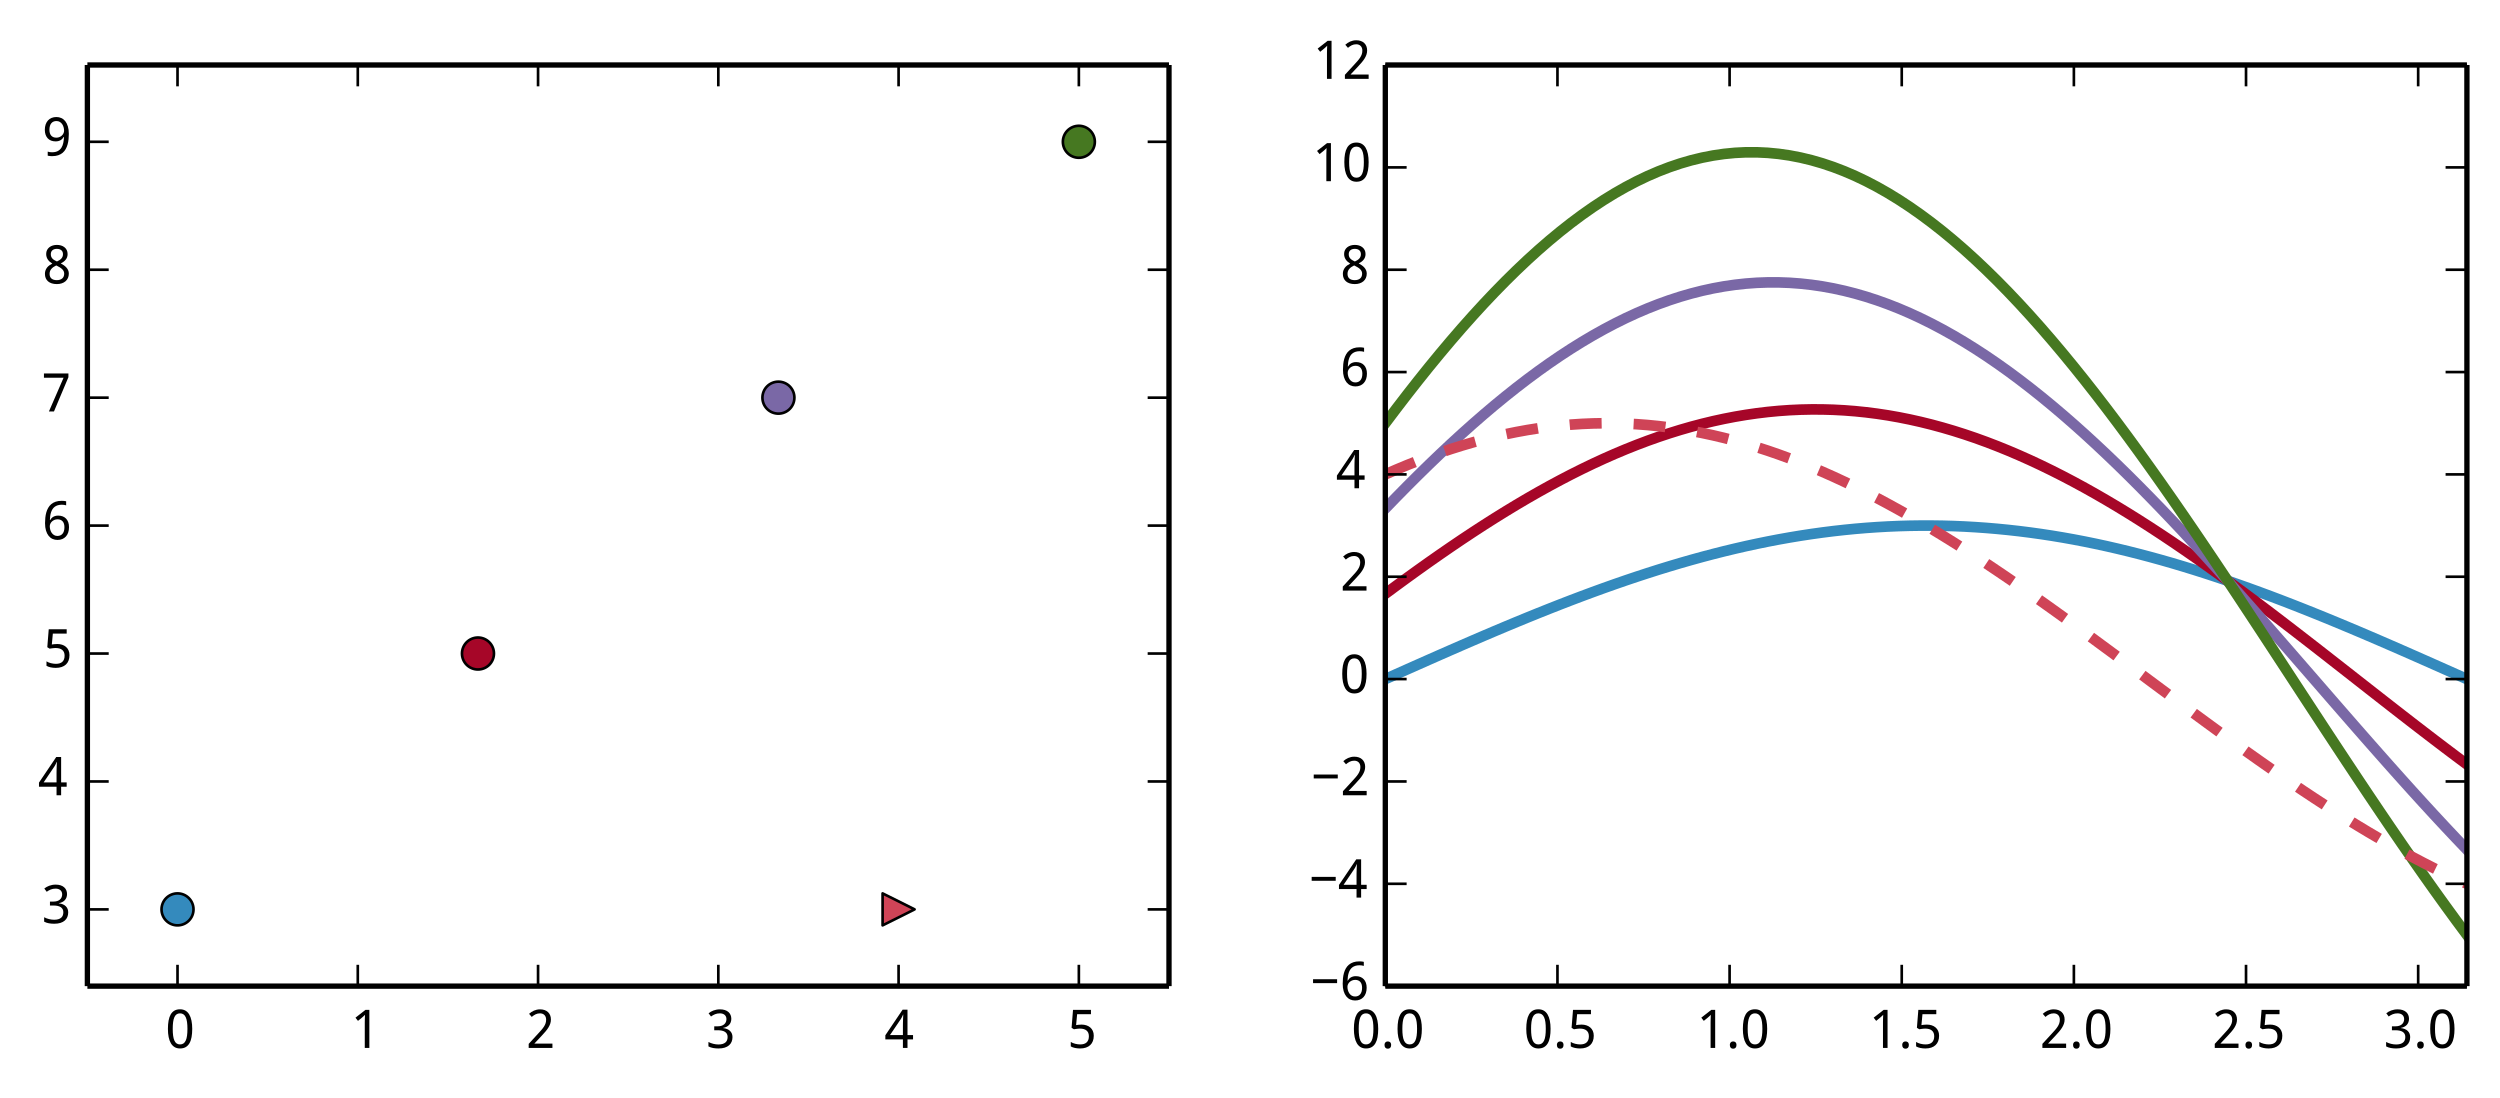 <?xml version="1.0" encoding="utf-8" standalone="no"?>
<!DOCTYPE svg PUBLIC "-//W3C//DTD SVG 1.1//EN"
  "http://www.w3.org/Graphics/SVG/1.1/DTD/svg11.dtd">
<!-- Created with matplotlib (http://matplotlib.org/) -->
<svg height="206pt" version="1.1" viewBox="0 0 469 206" width="469pt" xmlns="http://www.w3.org/2000/svg" xmlns:xlink="http://www.w3.org/1999/xlink">
 <defs>
  <style type="text/css">
*{stroke-linecap:butt;stroke-linejoin:round;}
  </style>
 </defs>
 <g id="figure_1">
  <g id="patch_1">
   <path d="
M0 206.196
L469.993 206.196
L469.993 0
L0 0
z
" style="fill:#ffffff;"/>
  </g>
  <g id="axes_1">
   <g id="patch_2">
    <path d="
M16.393 184.999
L219.302 184.999
L219.302 12.199
L16.393 12.199
z
" style="fill:#ffffff;"/>
   </g>
   <g id="line2d_1">
    <defs>
     <path d="
M0 3
C0.796 3 1.559 2.684 2.121 2.121
C2.684 1.559 3 0.796 3 0
C3 -0.796 2.684 -1.559 2.121 -2.121
C1.559 -2.684 0.796 -3 0 -3
C-0.796 -3 -1.559 -2.684 -2.121 -2.121
C-2.684 -1.559 -3 -0.796 -3 0
C-3 0.796 -2.684 1.559 -2.121 2.121
C-1.559 2.684 -0.796 3 0 3
z
" id="m8c6fd4390b" style="stroke:#000000;stroke-width:0.5;"/>
    </defs>
    <g clip-path="url(#pf6851d6795)">
     <use style="fill:#348abd;stroke:#000000;stroke-width:0.5;" x="33.302" xlink:href="#m8c6fd4390b" y="170.599"/>
    </g>
   </g>
   <g id="line2d_2">
    <defs>
     <path d="
M0 3
C0.796 3 1.559 2.684 2.121 2.121
C2.684 1.559 3 0.796 3 0
C3 -0.796 2.684 -1.559 2.121 -2.121
C1.559 -2.684 0.796 -3 0 -3
C-0.796 -3 -1.559 -2.684 -2.121 -2.121
C-2.684 -1.559 -3 -0.796 -3 0
C-3 0.796 -2.684 1.559 -2.121 2.121
C-1.559 2.684 -0.796 3 0 3
z
" id="m21c3f7e587" style="stroke:#000000;stroke-width:0.5;"/>
    </defs>
    <g clip-path="url(#pf6851d6795)">
     <use style="fill:#a60628;stroke:#000000;stroke-width:0.5;" x="89.666" xlink:href="#m21c3f7e587" y="122.599"/>
    </g>
   </g>
   <g id="line2d_3">
    <defs>
     <path d="
M0 3
C0.796 3 1.559 2.684 2.121 2.121
C2.684 1.559 3 0.796 3 0
C3 -0.796 2.684 -1.559 2.121 -2.121
C1.559 -2.684 0.796 -3 0 -3
C-0.796 -3 -1.559 -2.684 -2.121 -2.121
C-2.684 -1.559 -3 -0.796 -3 0
C-3 0.796 -2.684 1.559 -2.121 2.121
C-1.559 2.684 -0.796 3 0 3
z
" id="me26ab07df5" style="stroke:#000000;stroke-width:0.5;"/>
    </defs>
    <g clip-path="url(#pf6851d6795)">
     <use style="fill:#7a68a6;stroke:#000000;stroke-width:0.5;" x="146.03" xlink:href="#me26ab07df5" y="74.599"/>
    </g>
   </g>
   <g id="line2d_4">
    <defs>
     <path d="
M0 3
C0.796 3 1.559 2.684 2.121 2.121
C2.684 1.559 3 0.796 3 0
C3 -0.796 2.684 -1.559 2.121 -2.121
C1.559 -2.684 0.796 -3 0 -3
C-0.796 -3 -1.559 -2.684 -2.121 -2.121
C-2.684 -1.559 -3 -0.796 -3 0
C-3 0.796 -2.684 1.559 -2.121 2.121
C-1.559 2.684 -0.796 3 0 3
z
" id="m6501654331" style="stroke:#000000;stroke-width:0.5;"/>
    </defs>
    <g clip-path="url(#pf6851d6795)">
     <use style="fill:#467821;stroke:#000000;stroke-width:0.5;" x="202.393" xlink:href="#m6501654331" y="26.599"/>
    </g>
   </g>
   <g id="line2d_5">
    <defs>
     <path d="
M3 5.51091e-16
L-3 -3
L-3 3
z
" id="m112c25961c" style="stroke:#000000;stroke-linejoin:miter;stroke-width:0.5;"/>
    </defs>
    <g clip-path="url(#pf6851d6795)">
     <use style="fill:#cf4457;stroke:#000000;stroke-linejoin:miter;stroke-width:0.5;" x="168.575" xlink:href="#m112c25961c" y="170.599"/>
    </g>
   </g>
   <g id="matplotlib.axis_1">
    <g id="xtick_1">
     <g id="line2d_6">
      <defs>
       <path d="
M0 0
L0 -4" id="m93b0483c22" style="stroke:#000000;stroke-width:0.5;"/>
      </defs>
      <g>
       <use style="stroke:#000000;stroke-width:0.5;" x="33.302" xlink:href="#m93b0483c22" y="184.999"/>
      </g>
     </g>
     <g id="line2d_7">
      <defs>
       <path d="
M0 0
L0 4" id="m741efc42ff" style="stroke:#000000;stroke-width:0.5;"/>
      </defs>
      <g>
       <use style="stroke:#000000;stroke-width:0.5;" x="33.302" xlink:href="#m741efc42ff" y="12.199"/>
      </g>
     </g>
     <g id="text_1">
      <!-- 0 -->
      <defs>
       <path d="
M50.391 35.797
Q50.391 27.156 49.141 20.312
Q47.906 13.484 45.141 8.734
Q42.391 4 38.031 1.5
Q33.688 -0.984 27.484 -0.984
Q21.734 -0.984 17.453 1.5
Q13.188 4 10.375 8.734
Q7.562 13.484 6.172 20.312
Q4.781 27.156 4.781 35.797
Q4.781 44.438 6.031 51.266
Q7.281 58.109 9.984 62.812
Q12.703 67.531 17.016 70.016
Q21.344 72.516 27.484 72.516
Q33.297 72.516 37.594 70.047
Q41.891 67.578 44.719 62.859
Q47.562 58.156 48.969 51.312
Q50.391 44.484 50.391 35.797
M13.812 35.797
Q13.812 28.469 14.547 23
Q15.281 17.531 16.891 13.891
Q18.5 10.25 21.109 8.422
Q23.734 6.594 27.484 6.594
Q31.25 6.594 33.891 8.391
Q36.531 10.203 38.203 13.812
Q39.891 17.438 40.641 22.922
Q41.406 28.422 41.406 35.797
Q41.406 43.109 40.641 48.578
Q39.891 54.047 38.203 57.656
Q36.531 61.281 33.891 63.078
Q31.25 64.891 27.484 64.891
Q23.734 64.891 21.109 63.078
Q18.5 61.281 16.891 57.656
Q15.281 54.047 14.547 48.578
Q13.812 43.109 13.812 35.797" id="WenQuanYiMicroHei-30"/>
      </defs>
      <g transform="translate(31.023 196.594)scale(0.1 -0.1)">
       <use xlink:href="#WenQuanYiMicroHei-30"/>
      </g>
     </g>
    </g>
    <g id="xtick_2">
     <g id="line2d_8">
      <g>
       <use style="stroke:#000000;stroke-width:0.5;" x="67.121" xlink:href="#m93b0483c22" y="184.999"/>
      </g>
     </g>
     <g id="line2d_9">
      <g>
       <use style="stroke:#000000;stroke-width:0.5;" x="67.121" xlink:href="#m741efc42ff" y="12.199"/>
      </g>
     </g>
     <g id="text_2">
      <!-- 1 -->
      <defs>
       <path d="
M34.719 0
L26.125 0
L26.125 44.578
Q26.125 46.688 26.141 49.078
Q26.172 51.469 26.234 53.828
Q26.312 56.203 26.391 58.375
Q26.469 60.547 26.516 62.203
Q25.688 61.328 25.047 60.688
Q24.422 60.062 23.75 59.469
Q23.094 58.891 22.359 58.219
Q21.625 57.562 20.609 56.688
L13.375 50.781
L8.688 56.781
L27.391 71.391
L34.719 71.391
z
" id="WenQuanYiMicroHei-31"/>
      </defs>
      <g transform="translate(65.819 196.594)scale(0.1 -0.1)">
       <use xlink:href="#WenQuanYiMicroHei-31"/>
      </g>
     </g>
    </g>
    <g id="xtick_3">
     <g id="line2d_10">
      <g>
       <use style="stroke:#000000;stroke-width:0.5;" x="100.939" xlink:href="#m93b0483c22" y="184.999"/>
      </g>
     </g>
     <g id="line2d_11">
      <g>
       <use style="stroke:#000000;stroke-width:0.5;" x="100.939" xlink:href="#m741efc42ff" y="12.199"/>
      </g>
     </g>
     <g id="text_3">
      <!-- 2 -->
      <defs>
       <path d="
M49.219 0
L4.688 0
L4.688 7.625
L21.781 26.219
Q25.438 30.172 28.312 33.438
Q31.203 36.719 33.219 39.844
Q35.25 42.969 36.328 46.109
Q37.406 49.266 37.406 52.984
Q37.406 55.859 36.578 58.047
Q35.75 60.25 34.203 61.781
Q32.672 63.328 30.562 64.109
Q28.469 64.891 25.875 64.891
Q21.234 64.891 17.5 63.016
Q13.766 61.141 10.406 58.203
L5.422 64.016
Q7.375 65.766 9.609 67.297
Q11.859 68.844 14.453 69.969
Q17.047 71.094 19.922 71.75
Q22.797 72.406 25.984 72.406
Q30.672 72.406 34.453 71.094
Q38.234 69.781 40.859 67.312
Q43.5 64.844 44.938 61.297
Q46.391 57.766 46.391 53.328
Q46.391 49.172 45.094 45.406
Q43.797 41.656 41.531 38.016
Q39.266 34.375 36.109 30.703
Q32.953 27.047 29.297 23.094
L15.578 8.5
L15.578 8.109
L49.219 8.109
z
" id="WenQuanYiMicroHei-32"/>
      </defs>
      <g transform="translate(98.713 196.594)scale(0.1 -0.1)">
       <use xlink:href="#WenQuanYiMicroHei-32"/>
      </g>
     </g>
    </g>
    <g id="xtick_4">
     <g id="line2d_12">
      <g>
       <use style="stroke:#000000;stroke-width:0.5;" x="134.757" xlink:href="#m93b0483c22" y="184.999"/>
      </g>
     </g>
     <g id="line2d_13">
      <g>
       <use style="stroke:#000000;stroke-width:0.5;" x="134.757" xlink:href="#m741efc42ff" y="12.199"/>
      </g>
     </g>
     <g id="text_4">
      <!-- 3 -->
      <defs>
       <path d="
M46.922 54.688
Q46.922 51.125 45.797 48.188
Q44.672 45.266 42.641 43.109
Q40.625 40.969 37.797 39.578
Q34.969 38.188 31.5 37.594
L31.5 37.312
Q40.141 36.234 44.625 31.812
Q49.125 27.391 49.125 20.312
Q49.125 15.625 47.531 11.719
Q45.953 7.812 42.719 4.984
Q39.5 2.156 34.562 0.578
Q29.641 -0.984 22.906 -0.984
Q17.578 -0.984 12.859 -0.141
Q8.156 0.688 4 2.875
L4 11.188
Q8.25 8.938 13.203 7.719
Q18.172 6.5 22.703 6.5
Q27.203 6.5 30.469 7.469
Q33.734 8.453 35.859 10.25
Q37.984 12.062 38.984 14.688
Q39.984 17.328 39.984 20.609
Q39.984 23.922 38.688 26.281
Q37.406 28.656 35.016 30.188
Q32.625 31.734 29.172 32.469
Q25.734 33.203 21.391 33.203
L14.891 33.203
L14.891 40.578
L21.391 40.578
Q25.344 40.578 28.422 41.547
Q31.5 42.531 33.562 44.328
Q35.641 46.141 36.719 48.625
Q37.797 51.125 37.797 54.109
Q37.797 56.641 36.906 58.641
Q36.031 60.641 34.422 62.031
Q32.812 63.422 30.562 64.156
Q28.328 64.891 25.594 64.891
Q20.359 64.891 16.375 63.25
Q12.406 61.625 8.797 58.984
L4.297 65.094
Q6.156 66.609 8.422 67.922
Q10.688 69.234 13.375 70.234
Q16.062 71.234 19.109 71.812
Q22.172 72.406 25.594 72.406
Q30.859 72.406 34.828 71.094
Q38.812 69.781 41.5 67.406
Q44.188 65.047 45.547 61.797
Q46.922 58.547 46.922 54.688" id="WenQuanYiMicroHei-33"/>
      </defs>
      <g transform="translate(132.502 196.594)scale(0.1 -0.1)">
       <use xlink:href="#WenQuanYiMicroHei-33"/>
      </g>
     </g>
    </g>
    <g id="xtick_5">
     <g id="line2d_14">
      <g>
       <use style="stroke:#000000;stroke-width:0.5;" x="168.575" xlink:href="#m93b0483c22" y="184.999"/>
      </g>
     </g>
     <g id="line2d_15">
      <g>
       <use style="stroke:#000000;stroke-width:0.5;" x="168.575" xlink:href="#m741efc42ff" y="12.199"/>
      </g>
     </g>
     <g id="text_5">
      <!-- 4 -->
      <defs>
       <path d="
M53.078 16.016
L42.672 16.016
L42.672 0
L34.078 0
L34.078 16.016
L1.125 16.016
L1.125 23.781
L33.5 71.781
L42.672 71.781
L42.672 24.125
L53.078 24.125
z

M34.078 24.125
L34.078 41.5
Q34.078 44.234 34.156 47.234
Q34.234 50.25 34.328 53.094
Q34.422 55.953 34.547 58.438
Q34.672 60.938 34.719 62.594
L34.281 62.594
Q33.938 61.625 33.422 60.422
Q32.906 59.234 32.297 58.031
Q31.688 56.844 31.047 55.719
Q30.422 54.594 29.891 53.812
L9.812 24.125
z
" id="WenQuanYiMicroHei-34"/>
      </defs>
      <g transform="translate(165.978 196.594)scale(0.1 -0.1)">
       <use xlink:href="#WenQuanYiMicroHei-34"/>
      </g>
     </g>
    </g>
    <g id="xtick_6">
     <g id="line2d_16">
      <g>
       <use style="stroke:#000000;stroke-width:0.5;" x="202.393" xlink:href="#m93b0483c22" y="184.999"/>
      </g>
     </g>
     <g id="line2d_17">
      <g>
       <use style="stroke:#000000;stroke-width:0.5;" x="202.393" xlink:href="#m741efc42ff" y="12.199"/>
      </g>
     </g>
     <g id="text_6">
      <!-- 5 -->
      <defs>
       <path d="
M26.609 43.797
Q31.453 43.797 35.625 42.453
Q39.797 41.109 42.891 38.469
Q46 35.844 47.75 31.938
Q49.516 28.031 49.516 22.906
Q49.516 17.328 47.844 12.891
Q46.188 8.453 42.922 5.375
Q39.656 2.297 34.844 0.656
Q30.031 -0.984 23.781 -0.984
Q21.297 -0.984 18.875 -0.734
Q16.453 -0.484 14.234 -0.016
Q12.016 0.438 10.016 1.172
Q8.016 1.906 6.391 2.875
L6.391 11.281
Q8.016 10.156 10.188 9.281
Q12.359 8.406 14.75 7.812
Q17.141 7.234 19.547 6.906
Q21.969 6.594 24.031 6.594
Q27.875 6.594 30.906 7.5
Q33.938 8.406 36.031 10.297
Q38.141 12.203 39.25 15.078
Q40.375 17.969 40.375 21.922
Q40.375 28.906 36.078 32.594
Q31.781 36.281 23.578 36.281
Q22.266 36.281 20.719 36.156
Q19.188 36.031 17.641 35.828
Q16.109 35.641 14.719 35.422
Q13.328 35.203 12.312 35.016
L7.906 37.797
L10.594 71.391
L44.281 71.391
L44.281 63.281
L18.312 63.281
L16.406 42.828
Q17.969 43.109 20.531 43.453
Q23.094 43.797 26.609 43.797" id="WenQuanYiMicroHei-35"/>
      </defs>
      <g transform="translate(200.238 196.594)scale(0.1 -0.1)">
       <use xlink:href="#WenQuanYiMicroHei-35"/>
      </g>
     </g>
    </g>
   </g>
   <g id="matplotlib.axis_2">
    <g id="ytick_1">
     <g id="line2d_18">
      <defs>
       <path d="
M0 0
L4 0" id="m728421d6d4" style="stroke:#000000;stroke-width:0.5;"/>
      </defs>
      <g>
       <use style="stroke:#000000;stroke-width:0.5;" x="16.393" xlink:href="#m728421d6d4" y="170.599"/>
      </g>
     </g>
     <g id="line2d_19">
      <defs>
       <path d="
M0 0
L-4 0" id="mcb0005524f" style="stroke:#000000;stroke-width:0.5;"/>
      </defs>
      <g>
       <use style="stroke:#000000;stroke-width:0.5;" x="219.302" xlink:href="#mcb0005524f" y="170.599"/>
      </g>
     </g>
     <g id="text_7">
      <!-- 3 -->
      <g transform="translate(7.883 173.195)scale(0.1 -0.1)">
       <use xlink:href="#WenQuanYiMicroHei-33"/>
      </g>
     </g>
    </g>
    <g id="ytick_2">
     <g id="line2d_20">
      <g>
       <use style="stroke:#000000;stroke-width:0.5;" x="16.393" xlink:href="#m728421d6d4" y="146.599"/>
      </g>
     </g>
     <g id="line2d_21">
      <g>
       <use style="stroke:#000000;stroke-width:0.5;" x="219.302" xlink:href="#mcb0005524f" y="146.599"/>
      </g>
     </g>
     <g id="text_8">
      <!-- 4 -->
      <g transform="translate(7.2 149.195)scale(0.1 -0.1)">
       <use xlink:href="#WenQuanYiMicroHei-34"/>
      </g>
     </g>
    </g>
    <g id="ytick_3">
     <g id="line2d_22">
      <g>
       <use style="stroke:#000000;stroke-width:0.5;" x="16.393" xlink:href="#m728421d6d4" y="122.599"/>
      </g>
     </g>
     <g id="line2d_23">
      <g>
       <use style="stroke:#000000;stroke-width:0.5;" x="219.302" xlink:href="#mcb0005524f" y="122.599"/>
      </g>
     </g>
     <g id="text_9">
      <!-- 5 -->
      <g transform="translate(8.082 125.195)scale(0.1 -0.1)">
       <use xlink:href="#WenQuanYiMicroHei-35"/>
      </g>
     </g>
    </g>
    <g id="ytick_4">
     <g id="line2d_24">
      <g>
       <use style="stroke:#000000;stroke-width:0.5;" x="16.393" xlink:href="#m728421d6d4" y="98.599"/>
      </g>
     </g>
     <g id="line2d_25">
      <g>
       <use style="stroke:#000000;stroke-width:0.5;" x="219.302" xlink:href="#mcb0005524f" y="98.599"/>
      </g>
     </g>
     <g id="text_10">
      <!-- 6 -->
      <defs>
       <path d="
M5.516 30.516
Q5.516 35.641 6.031 40.719
Q6.547 45.797 7.828 50.453
Q9.125 55.125 11.375 59.125
Q13.625 63.141 17.094 66.094
Q20.562 69.047 25.391 70.719
Q30.219 72.406 36.719 72.406
Q37.641 72.406 38.766 72.359
Q39.891 72.312 41.031 72.188
Q42.188 72.078 43.234 71.906
Q44.281 71.734 45.125 71.484
L45.125 63.922
Q43.406 64.5 41.25 64.797
Q39.109 65.094 37.016 65.094
Q32.625 65.094 29.266 64.031
Q25.922 62.984 23.484 61.078
Q21.047 59.188 19.406 56.547
Q17.781 53.906 16.75 50.703
Q15.719 47.516 15.234 43.891
Q14.75 40.281 14.594 36.375
L15.188 36.375
Q16.156 38.141 17.547 39.672
Q18.953 41.219 20.797 42.312
Q22.656 43.406 24.969 44.031
Q27.297 44.672 30.172 44.672
Q34.812 44.672 38.562 43.234
Q42.328 41.797 44.969 39.016
Q47.609 36.234 49.047 32.203
Q50.484 28.172 50.484 23
Q50.484 17.438 48.969 12.984
Q47.469 8.547 44.625 5.438
Q41.797 2.344 37.797 0.672
Q33.797 -0.984 28.812 -0.984
Q23.922 -0.984 19.641 0.922
Q15.375 2.828 12.25 6.734
Q9.125 10.641 7.312 16.547
Q5.516 22.469 5.516 30.516
M28.719 6.5
Q31.641 6.5 34.047 7.5
Q36.469 8.5 38.219 10.516
Q39.984 12.547 40.938 15.641
Q41.891 18.75 41.891 23
Q41.891 26.422 41.078 29.125
Q40.281 31.844 38.672 33.734
Q37.062 35.641 34.641 36.672
Q32.234 37.703 29 37.703
Q25.734 37.703 23.016 36.547
Q20.312 35.406 18.406 33.562
Q16.5 31.734 15.453 29.391
Q14.406 27.047 14.406 24.703
Q14.406 21.438 15.312 18.188
Q16.219 14.938 18 12.344
Q19.781 9.766 22.453 8.125
Q25.141 6.5 28.719 6.5" id="WenQuanYiMicroHei-36"/>
      </defs>
      <g transform="translate(7.898 101.195)scale(0.1 -0.1)">
       <use xlink:href="#WenQuanYiMicroHei-36"/>
      </g>
     </g>
    </g>
    <g id="ytick_5">
     <g id="line2d_26">
      <g>
       <use style="stroke:#000000;stroke-width:0.5;" x="16.393" xlink:href="#m728421d6d4" y="74.599"/>
      </g>
     </g>
     <g id="line2d_27">
      <g>
       <use style="stroke:#000000;stroke-width:0.5;" x="219.302" xlink:href="#mcb0005524f" y="74.599"/>
      </g>
     </g>
     <g id="text_11">
      <!-- 7 -->
      <defs>
       <path d="
M13.719 0
L41.219 63.281
L4.391 63.281
L4.391 71.391
L50.297 71.391
L50.297 64.312
L23.188 0
z
" id="WenQuanYiMicroHei-37"/>
      </defs>
      <g transform="translate(7.804 77.195)scale(0.1 -0.1)">
       <use xlink:href="#WenQuanYiMicroHei-37"/>
      </g>
     </g>
    </g>
    <g id="ytick_6">
     <g id="line2d_28">
      <g>
       <use style="stroke:#000000;stroke-width:0.5;" x="16.393" xlink:href="#m728421d6d4" y="50.599"/>
      </g>
     </g>
     <g id="line2d_29">
      <g>
       <use style="stroke:#000000;stroke-width:0.5;" x="219.302" xlink:href="#mcb0005524f" y="50.599"/>
      </g>
     </g>
     <g id="text_12">
      <!-- 8 -->
      <defs>
       <path d="
M27.594 72.516
Q31.688 72.516 35.328 71.438
Q38.969 70.359 41.719 68.203
Q44.484 66.062 46.094 62.844
Q47.703 59.625 47.703 55.328
Q47.703 52.047 46.719 49.406
Q45.75 46.781 44.031 44.656
Q42.328 42.531 39.984 40.844
Q37.641 39.156 34.906 37.797
Q37.75 36.281 40.453 34.422
Q43.172 32.562 45.281 30.25
Q47.406 27.938 48.703 25.047
Q50 22.172 50 18.609
Q50 14.109 48.359 10.469
Q46.734 6.844 43.781 4.297
Q40.828 1.766 36.688 0.391
Q32.562 -0.984 27.594 -0.984
Q22.219 -0.984 18.047 0.328
Q13.875 1.656 11.016 4.125
Q8.156 6.594 6.656 10.156
Q5.172 13.719 5.172 18.219
Q5.172 21.875 6.266 24.797
Q7.375 27.734 9.219 30.078
Q11.078 32.422 13.609 34.219
Q16.156 36.031 19 37.406
Q16.609 38.922 14.5 40.703
Q12.406 42.484 10.859 44.672
Q9.328 46.875 8.422 49.531
Q7.516 52.203 7.516 55.422
Q7.516 59.672 9.156 62.859
Q10.797 66.062 13.578 68.203
Q16.359 70.359 20 71.438
Q23.641 72.516 27.594 72.516
M13.922 18.109
Q13.922 15.531 14.703 13.359
Q15.484 11.188 17.141 9.641
Q18.797 8.109 21.328 7.25
Q23.875 6.391 27.391 6.391
Q30.812 6.391 33.422 7.25
Q36.031 8.109 37.781 9.688
Q39.547 11.281 40.422 13.516
Q41.312 15.766 41.312 18.5
Q41.312 21.047 40.359 23.094
Q39.406 25.141 37.625 26.891
Q35.844 28.656 33.344 30.219
Q30.859 31.781 27.781 33.297
L26.312 33.984
Q20.172 31.062 17.047 27.266
Q13.922 23.484 13.922 18.109
M27.484 65.094
Q22.312 65.094 19.266 62.5
Q16.219 59.906 16.219 54.984
Q16.219 52.203 17.062 50.188
Q17.922 48.188 19.438 46.625
Q20.953 45.062 23.078 43.812
Q25.203 42.578 27.688 41.406
Q30.031 42.484 32.109 43.75
Q34.188 45.016 35.719 46.625
Q37.25 48.25 38.125 50.297
Q39.016 52.344 39.016 54.984
Q39.016 59.906 35.938 62.5
Q32.859 65.094 27.484 65.094" id="WenQuanYiMicroHei-38"/>
      </defs>
      <g transform="translate(7.912 53.195)scale(0.1 -0.1)">
       <use xlink:href="#WenQuanYiMicroHei-38"/>
      </g>
     </g>
    </g>
    <g id="ytick_7">
     <g id="line2d_30">
      <g>
       <use style="stroke:#000000;stroke-width:0.5;" x="16.393" xlink:href="#m728421d6d4" y="26.599"/>
      </g>
     </g>
     <g id="line2d_31">
      <g>
       <use style="stroke:#000000;stroke-width:0.5;" x="219.302" xlink:href="#mcb0005524f" y="26.599"/>
      </g>
     </g>
     <g id="text_13">
      <!-- 9 -->
      <defs>
       <path d="
M50.203 40.922
Q50.203 35.797 49.688 30.688
Q49.172 25.594 47.875 20.953
Q46.578 16.312 44.328 12.281
Q42.094 8.25 38.625 5.312
Q35.156 2.391 30.312 0.703
Q25.484 -0.984 19 -0.984
Q18.062 -0.984 16.938 -0.922
Q15.828 -0.875 14.703 -0.75
Q13.578 -0.641 12.5 -0.484
Q11.422 -0.344 10.594 -0.094
L10.594 7.516
Q12.312 6.891 14.453 6.594
Q16.609 6.297 18.703 6.297
Q25.297 6.297 29.547 8.594
Q33.797 10.891 36.281 14.812
Q38.766 18.75 39.812 23.969
Q40.875 29.203 41.109 35.016
L40.484 35.016
Q39.5 33.25 38.125 31.734
Q36.766 30.219 34.906 29.094
Q33.062 27.984 30.719 27.344
Q28.375 26.703 25.484 26.703
Q20.844 26.703 17.078 28.141
Q13.328 29.594 10.688 32.375
Q8.062 35.156 6.609 39.188
Q5.172 43.219 5.172 48.391
Q5.172 53.953 6.703 58.422
Q8.25 62.891 11.062 65.984
Q13.875 69.094 17.891 70.75
Q21.922 72.406 26.906 72.406
Q31.844 72.406 36.078 70.5
Q40.328 68.609 43.453 64.703
Q46.578 60.797 48.391 54.859
Q50.203 48.922 50.203 40.922
M27 64.891
Q24.078 64.891 21.656 63.906
Q19.234 62.938 17.469 60.891
Q15.719 58.844 14.766 55.734
Q13.812 52.641 13.812 48.391
Q13.812 44.969 14.625 42.25
Q15.438 39.547 17.047 37.641
Q18.656 35.75 21.062 34.719
Q23.484 33.688 26.703 33.688
Q30.031 33.688 32.719 34.828
Q35.406 35.984 37.297 37.812
Q39.203 39.656 40.25 42
Q41.312 44.344 41.312 46.688
Q41.312 49.953 40.406 53.203
Q39.5 56.453 37.719 59.062
Q35.938 61.672 33.25 63.281
Q30.562 64.891 27 64.891" id="WenQuanYiMicroHei-39"/>
      </defs>
      <g transform="translate(7.892 29.195)scale(0.1 -0.1)">
       <use xlink:href="#WenQuanYiMicroHei-39"/>
      </g>
     </g>
    </g>
   </g>
   <g id="patch_3">
    <path d="
M16.393 12.199
L219.302 12.199" style="fill:none;stroke:#000000;"/>
   </g>
   <g id="patch_4">
    <path d="
M219.302 184.999
L219.302 12.199" style="fill:none;stroke:#000000;"/>
   </g>
   <g id="patch_5">
    <path d="
M16.393 184.999
L219.302 184.999" style="fill:none;stroke:#000000;"/>
   </g>
   <g id="patch_6">
    <path d="
M16.393 184.999
L16.393 12.199" style="fill:none;stroke:#000000;"/>
   </g>
  </g>
  <g id="axes_2">
   <g id="patch_7">
    <path d="
M259.884 184.999
L462.793 184.999
L462.793 12.199
L259.884 12.199
z
" style="fill:#ffffff;"/>
   </g>
   <g id="line2d_32">
    <path clip-path="url(#pdf424e8872)" d="
M259.884 127.399
L261.934 126.485
L263.983 125.572
L266.033 124.661
L268.082 123.753
L270.132 122.848
L272.182 121.948
L274.231 121.054
L276.281 120.166
L278.33 119.285
L280.38 118.412
L282.43 117.549
L284.479 116.695
L286.529 115.852
L288.578 115.021
L290.628 114.202
L292.678 113.396
L294.727 112.605
L296.777 111.828
L298.826 111.067
L300.876 110.323
L302.925 109.596
L304.975 108.886
L307.025 108.196
L309.074 107.525
L311.124 106.873
L313.173 106.243
L315.223 105.633
L317.273 105.046
L319.322 104.481
L321.372 103.939
L323.421 103.421
L325.471 102.927
L327.521 102.457
L329.57 102.013
L331.62 101.594
L333.669 101.201
L335.719 100.835
L337.768 100.495
L339.818 100.183
L341.868 99.898
L343.917 99.64
L345.967 99.411
L348.016 99.209
L350.066 99.036
L352.116 98.892
L354.165 98.776
L356.215 98.689
L358.264 98.631
L360.314 98.602
L362.363 98.602
L364.413 98.631
L366.463 98.689
L368.512 98.776
L370.562 98.892
L372.611 99.036
L374.661 99.209
L376.711 99.411
L378.76 99.64
L380.81 99.898
L382.859 100.183
L384.909 100.495
L386.959 100.835
L389.008 101.201
L391.058 101.594
L393.107 102.013
L395.157 102.457
L397.206 102.927
L399.256 103.421
L401.306 103.939
L403.355 104.481
L405.405 105.046
L407.454 105.633
L409.504 106.243
L411.554 106.873
L413.603 107.525
L415.653 108.196
L417.702 108.886
L419.752 109.596
L421.801 110.323
L423.851 111.067
L425.901 111.828
L427.95 112.605
L430 113.396
L432.049 114.202
L434.099 115.021
L436.149 115.852
L438.198 116.695
L440.248 117.549
L442.297 118.412
L444.347 119.285
L446.397 120.166
L448.446 121.054
L450.496 121.948
L452.545 122.848
L454.595 123.753
L456.644 124.661
L458.694 125.572
L460.744 126.485
L462.793 127.399" style="fill:none;stroke:#348abd;stroke-linecap:square;stroke-width:2.0;"/>
   </g>
   <g id="line2d_33">
    <path clip-path="url(#pdf424e8872)" d="
M259.884 111.399
L261.934 109.884
L263.983 108.387
L266.033 106.909
L268.082 105.451
L270.132 104.016
L272.182 102.604
L274.231 101.217
L276.281 99.856
L278.33 98.524
L280.38 97.22
L282.43 95.947
L284.479 94.705
L286.529 93.496
L288.578 92.322
L290.628 91.183
L292.678 90.08
L294.727 89.014
L296.777 87.988
L298.826 87.001
L300.876 86.055
L302.925 85.15
L304.975 84.288
L307.025 83.47
L309.074 82.695
L311.124 81.966
L313.173 81.282
L315.223 80.645
L317.273 80.055
L319.322 79.513
L321.372 79.018
L323.421 78.573
L325.471 78.176
L327.521 77.83
L329.57 77.533
L331.62 77.286
L333.669 77.09
L335.719 76.944
L337.768 76.85
L339.818 76.806
L341.868 76.813
L343.917 76.871
L345.967 76.98
L348.016 77.139
L350.066 77.35
L352.116 77.61
L354.165 77.921
L356.215 78.282
L358.264 78.692
L360.314 79.151
L362.363 79.659
L364.413 80.215
L366.463 80.818
L368.512 81.468
L370.562 82.164
L372.611 82.906
L374.661 83.693
L376.711 84.524
L378.76 85.398
L380.81 86.314
L382.859 87.272
L384.909 88.27
L386.959 89.307
L389.008 90.383
L391.058 91.496
L393.107 92.645
L395.157 93.83
L397.206 95.048
L399.256 96.298
L401.306 97.58
L403.355 98.892
L405.405 100.233
L407.454 101.601
L409.504 102.995
L411.554 104.413
L413.603 105.855
L415.653 107.318
L417.702 108.802
L419.752 110.304
L421.801 111.824
L423.851 113.359
L425.901 114.908
L427.95 116.47
L430 118.043
L432.049 119.625
L434.099 121.215
L436.149 122.812
L438.198 124.413
L440.248 126.017
L442.297 127.622
L444.347 129.228
L446.397 130.831
L448.446 132.431
L450.496 134.026
L452.545 135.614
L454.595 137.194
L456.644 138.764
L458.694 140.322
L460.744 141.868
L462.793 143.399" style="fill:none;stroke:#a60628;stroke-linecap:square;stroke-width:2.0;"/>
   </g>
   <g id="line2d_34">
    <path clip-path="url(#pdf424e8872)" d="
M259.884 95.399
L261.934 93.283
L263.983 91.201
L266.033 89.156
L268.082 87.149
L270.132 85.183
L272.182 83.259
L274.231 81.38
L276.281 79.547
L278.33 77.763
L280.38 76.028
L282.43 74.345
L284.479 72.715
L286.529 71.141
L288.578 69.623
L290.628 68.163
L292.678 66.763
L294.727 65.424
L296.777 64.148
L298.826 62.935
L300.876 61.787
L302.925 60.705
L304.975 59.69
L307.025 58.743
L309.074 57.866
L311.124 57.059
L313.173 56.322
L315.223 55.657
L317.273 55.064
L319.322 54.544
L321.372 54.097
L323.421 53.725
L325.471 53.426
L327.521 53.202
L329.57 53.052
L331.62 52.978
L333.669 52.978
L335.719 53.053
L337.768 53.204
L339.818 53.429
L341.868 53.728
L343.917 54.101
L345.967 54.549
L348.016 55.069
L350.066 55.663
L352.116 56.329
L354.165 57.066
L356.215 57.874
L358.264 58.752
L360.314 59.7
L362.363 60.715
L364.413 61.797
L366.463 62.946
L368.512 64.16
L370.562 65.437
L372.611 66.776
L374.661 68.177
L376.711 69.637
L378.76 71.156
L380.81 72.731
L382.859 74.361
L384.909 76.044
L386.959 77.78
L389.008 79.565
L391.058 81.398
L393.107 83.278
L395.157 85.202
L397.206 87.168
L399.256 89.175
L401.306 91.221
L403.355 93.303
L405.405 95.419
L407.454 97.568
L409.504 99.746
L411.554 101.953
L413.603 104.185
L415.653 106.44
L417.702 108.717
L419.752 111.012
L421.801 113.324
L423.851 115.65
L425.901 117.988
L427.95 120.335
L430 122.69
L432.049 125.049
L434.099 127.41
L436.149 129.772
L438.198 132.131
L440.248 134.485
L442.297 136.832
L444.347 139.17
L446.397 141.496
L448.446 143.808
L450.496 146.103
L452.545 148.379
L454.595 150.634
L456.644 152.866
L458.694 155.072
L460.744 157.251
L462.793 159.399" style="fill:none;stroke:#7a68a6;stroke-linecap:square;stroke-width:2.0;"/>
   </g>
   <g id="line2d_35">
    <path clip-path="url(#pdf424e8872)" d="
M259.884 79.399
L261.934 76.682
L263.983 74.016
L266.033 71.403
L268.082 68.847
L270.132 66.35
L272.182 63.915
L274.231 61.543
L276.281 59.238
L278.33 57.001
L280.38 54.836
L282.43 52.743
L284.479 50.725
L286.529 48.785
L288.578 46.924
L290.628 45.144
L292.678 43.447
L294.727 41.834
L296.777 40.307
L298.826 38.868
L300.876 37.519
L302.925 36.259
L304.975 35.092
L307.025 34.017
L309.074 33.037
L311.124 32.151
L313.173 31.362
L315.223 30.669
L317.273 30.073
L319.322 29.576
L321.372 29.177
L323.421 28.877
L325.471 28.676
L327.521 28.574
L329.57 28.572
L331.62 28.67
L333.669 28.867
L335.719 29.163
L337.768 29.558
L339.818 30.051
L341.868 30.643
L343.917 31.332
L345.967 32.118
L348.016 32.999
L350.066 33.976
L352.116 35.047
L354.165 36.211
L356.215 37.467
L358.264 38.813
L360.314 40.248
L362.363 41.771
L364.413 43.381
L366.463 45.075
L368.512 46.851
L370.562 48.709
L372.611 50.647
L374.661 52.661
L376.711 54.751
L378.76 56.914
L380.81 59.147
L382.859 61.45
L384.909 63.819
L386.959 66.252
L389.008 68.746
L391.058 71.3
L393.107 73.91
L395.157 76.574
L397.206 79.289
L399.256 82.053
L401.306 84.862
L403.355 87.714
L405.405 90.606
L407.454 93.535
L409.504 96.499
L411.554 99.493
L413.603 102.515
L415.653 105.563
L417.702 108.632
L419.752 111.72
L421.801 114.825
L423.851 117.941
L425.901 121.068
L427.95 124.2
L430 127.336
L432.049 130.472
L434.099 133.605
L436.149 136.732
L438.198 139.849
L440.248 142.953
L442.297 146.043
L444.347 149.113
L446.397 152.161
L448.446 155.185
L450.496 158.18
L452.545 161.145
L454.595 164.075
L456.644 166.969
L458.694 169.822
L460.744 172.633
L462.793 175.399" style="fill:none;stroke:#467821;stroke-linecap:square;stroke-width:2.0;"/>
   </g>
   <g id="line2d_36">
    <path clip-path="url(#pdf424e8872)" d="
M259.884 88.999
L261.934 88.104
L263.983 87.249
L266.033 86.435
L268.082 85.662
L270.132 84.931
L272.182 84.242
L274.231 83.597
L276.281 82.996
L278.33 82.44
L280.38 81.93
L282.43 81.464
L284.479 81.046
L286.529 80.673
L288.578 80.348
L290.628 80.071
L292.678 79.841
L294.727 79.658
L296.777 79.524
L298.826 79.438
L300.876 79.401
L302.925 79.411
L304.975 79.47
L307.025 79.578
L309.074 79.733
L311.124 79.937
L313.173 80.188
L315.223 80.487
L317.273 80.832
L319.322 81.225
L321.372 81.665
L323.421 82.15
L325.471 82.681
L327.521 83.257
L329.57 83.878
L331.62 84.542
L333.669 85.249
L335.719 85.999
L337.768 86.791
L339.818 87.623
L341.868 88.496
L343.917 89.407
L345.967 90.358
L348.016 91.345
L350.066 92.368
L352.116 93.427
L354.165 94.52
L356.215 95.646
L358.264 96.804
L360.314 97.993
L362.363 99.212
L364.413 100.459
L366.463 101.733
L368.512 103.032
L370.562 104.357
L372.611 105.704
L374.661 107.074
L376.711 108.464
L378.76 109.873
L380.81 111.299
L382.859 112.742
L384.909 114.2
L386.959 115.671
L389.008 117.153
L391.058 118.646
L393.107 120.148
L395.157 121.657
L397.206 123.172
L399.256 124.691
L401.306 126.213
L403.355 127.736
L405.405 129.259
L407.454 130.78
L409.504 132.297
L411.554 133.81
L413.603 135.316
L415.653 136.814
L417.702 138.303
L419.752 139.78
L421.801 141.245
L423.851 142.697
L425.901 144.132
L427.95 145.551
L430 146.952
L432.049 148.333
L434.099 149.693
L436.149 151.031
L438.198 152.344
L440.248 153.633
L442.297 154.895
L444.347 156.129
L446.397 157.335
L448.446 158.51
L450.496 159.654
L452.545 160.766
L454.595 161.844
L456.644 162.887
L458.694 163.895
L460.744 164.866
L462.793 165.799" style="fill:none;stroke:#cf4457;stroke-dasharray:6,6;stroke-dashoffset:0.0;stroke-width:2.0;"/>
   </g>
   <g id="matplotlib.axis_3">
    <g id="xtick_7">
     <g id="line2d_37">
      <g>
       <use style="stroke:#000000;stroke-width:0.5;" x="259.884" xlink:href="#m93b0483c22" y="184.999"/>
      </g>
     </g>
     <g id="line2d_38">
      <g>
       <use style="stroke:#000000;stroke-width:0.5;" x="259.884" xlink:href="#m741efc42ff" y="12.199"/>
      </g>
     </g>
     <g id="text_14">
      <!-- 0.0 -->
      <defs>
       <path d="
M7.172 5.422
Q7.172 7.281 7.656 8.562
Q8.156 9.859 8.984 10.656
Q9.812 11.469 10.938 11.828
Q12.062 12.203 13.375 12.203
Q14.656 12.203 15.797 11.828
Q16.938 11.469 17.766 10.656
Q18.609 9.859 19.094 8.562
Q19.578 7.281 19.578 5.422
Q19.578 3.609 19.094 2.312
Q18.609 1.031 17.766 0.188
Q16.938 -0.641 15.797 -1.031
Q14.656 -1.422 13.375 -1.422
Q12.062 -1.422 10.938 -1.031
Q9.812 -0.641 8.984 0.188
Q8.156 1.031 7.656 2.312
Q7.172 3.609 7.172 5.422" id="WenQuanYiMicroHei-2e"/>
      </defs>
      <g transform="translate(253.512 196.594)scale(0.1 -0.1)">
       <use xlink:href="#WenQuanYiMicroHei-30"/>
       <use x="55.078" xlink:href="#WenQuanYiMicroHei-2e"/>
       <use x="81.885" xlink:href="#WenQuanYiMicroHei-30"/>
      </g>
     </g>
    </g>
    <g id="xtick_8">
     <g id="line2d_39">
      <g>
       <use style="stroke:#000000;stroke-width:0.5;" x="292.178" xlink:href="#m93b0483c22" y="184.999"/>
      </g>
     </g>
     <g id="line2d_40">
      <g>
       <use style="stroke:#000000;stroke-width:0.5;" x="292.178" xlink:href="#m741efc42ff" y="12.199"/>
      </g>
     </g>
     <g id="text_15">
      <!-- 0.5 -->
      <g transform="translate(285.849 196.594)scale(0.1 -0.1)">
       <use xlink:href="#WenQuanYiMicroHei-30"/>
       <use x="55.078" xlink:href="#WenQuanYiMicroHei-2e"/>
       <use x="81.885" xlink:href="#WenQuanYiMicroHei-35"/>
      </g>
     </g>
    </g>
    <g id="xtick_9">
     <g id="line2d_41">
      <g>
       <use style="stroke:#000000;stroke-width:0.5;" x="324.472" xlink:href="#m93b0483c22" y="184.999"/>
      </g>
     </g>
     <g id="line2d_42">
      <g>
       <use style="stroke:#000000;stroke-width:0.5;" x="324.472" xlink:href="#m741efc42ff" y="12.199"/>
      </g>
     </g>
     <g id="text_16">
      <!-- 1.0 -->
      <g transform="translate(318.295 196.594)scale(0.1 -0.1)">
       <use xlink:href="#WenQuanYiMicroHei-31"/>
       <use x="55.078" xlink:href="#WenQuanYiMicroHei-2e"/>
       <use x="81.885" xlink:href="#WenQuanYiMicroHei-30"/>
      </g>
     </g>
    </g>
    <g id="xtick_10">
     <g id="line2d_43">
      <g>
       <use style="stroke:#000000;stroke-width:0.5;" x="356.766" xlink:href="#m93b0483c22" y="184.999"/>
      </g>
     </g>
     <g id="line2d_44">
      <g>
       <use style="stroke:#000000;stroke-width:0.5;" x="356.766" xlink:href="#m741efc42ff" y="12.199"/>
      </g>
     </g>
     <g id="text_17">
      <!-- 1.5 -->
      <g transform="translate(350.633 196.594)scale(0.1 -0.1)">
       <use xlink:href="#WenQuanYiMicroHei-31"/>
       <use x="55.078" xlink:href="#WenQuanYiMicroHei-2e"/>
       <use x="81.885" xlink:href="#WenQuanYiMicroHei-35"/>
      </g>
     </g>
    </g>
    <g id="xtick_11">
     <g id="line2d_45">
      <g>
       <use style="stroke:#000000;stroke-width:0.5;" x="389.06" xlink:href="#m93b0483c22" y="184.999"/>
      </g>
     </g>
     <g id="line2d_46">
      <g>
       <use style="stroke:#000000;stroke-width:0.5;" x="389.06" xlink:href="#m741efc42ff" y="12.199"/>
      </g>
     </g>
     <g id="text_18">
      <!-- 2.0 -->
      <g transform="translate(382.683 196.594)scale(0.1 -0.1)">
       <use xlink:href="#WenQuanYiMicroHei-32"/>
       <use x="55.078" xlink:href="#WenQuanYiMicroHei-2e"/>
       <use x="81.885" xlink:href="#WenQuanYiMicroHei-30"/>
      </g>
     </g>
    </g>
    <g id="xtick_12">
     <g id="line2d_47">
      <g>
       <use style="stroke:#000000;stroke-width:0.5;" x="421.354" xlink:href="#m93b0483c22" y="184.999"/>
      </g>
     </g>
     <g id="line2d_48">
      <g>
       <use style="stroke:#000000;stroke-width:0.5;" x="421.354" xlink:href="#m741efc42ff" y="12.199"/>
      </g>
     </g>
     <g id="text_19">
      <!-- 2.5 -->
      <g transform="translate(415.021 196.594)scale(0.1 -0.1)">
       <use xlink:href="#WenQuanYiMicroHei-32"/>
       <use x="55.078" xlink:href="#WenQuanYiMicroHei-2e"/>
       <use x="81.885" xlink:href="#WenQuanYiMicroHei-35"/>
      </g>
     </g>
    </g>
    <g id="xtick_13">
     <g id="line2d_49">
      <g>
       <use style="stroke:#000000;stroke-width:0.5;" x="453.648" xlink:href="#m93b0483c22" y="184.999"/>
      </g>
     </g>
     <g id="line2d_50">
      <g>
       <use style="stroke:#000000;stroke-width:0.5;" x="453.648" xlink:href="#m741efc42ff" y="12.199"/>
      </g>
     </g>
     <g id="text_20">
      <!-- 3.0 -->
      <g transform="translate(447.237 196.594)scale(0.1 -0.1)">
       <use xlink:href="#WenQuanYiMicroHei-33"/>
       <use x="55.078" xlink:href="#WenQuanYiMicroHei-2e"/>
       <use x="81.885" xlink:href="#WenQuanYiMicroHei-30"/>
      </g>
     </g>
    </g>
   </g>
   <g id="matplotlib.axis_4">
    <g id="ytick_8">
     <g id="line2d_51">
      <g>
       <use style="stroke:#000000;stroke-width:0.5;" x="259.884" xlink:href="#m728421d6d4" y="184.999"/>
      </g>
     </g>
     <g id="line2d_52">
      <g>
       <use style="stroke:#000000;stroke-width:0.5;" x="462.793" xlink:href="#mcb0005524f" y="184.999"/>
      </g>
     </g>
     <g id="text_21">
      <!-- −6 -->
      <defs>
       <path d="
M4.984 31.594
L4.984 38.922
L50.094 38.922
L50.094 31.594
z
" id="WenQuanYiMicroHei-2212"/>
      </defs>
      <g transform="translate(245.83 187.595)scale(0.1 -0.1)">
       <use xlink:href="#WenQuanYiMicroHei-2212"/>
       <use x="55.078" xlink:href="#WenQuanYiMicroHei-36"/>
      </g>
     </g>
    </g>
    <g id="ytick_9">
     <g id="line2d_53">
      <g>
       <use style="stroke:#000000;stroke-width:0.5;" x="259.884" xlink:href="#m728421d6d4" y="165.799"/>
      </g>
     </g>
     <g id="line2d_54">
      <g>
       <use style="stroke:#000000;stroke-width:0.5;" x="462.793" xlink:href="#mcb0005524f" y="165.799"/>
      </g>
     </g>
     <g id="text_22">
      <!-- −4 -->
      <g transform="translate(245.571 168.395)scale(0.1 -0.1)">
       <use xlink:href="#WenQuanYiMicroHei-2212"/>
       <use x="55.078" xlink:href="#WenQuanYiMicroHei-34"/>
      </g>
     </g>
    </g>
    <g id="ytick_10">
     <g id="line2d_55">
      <g>
       <use style="stroke:#000000;stroke-width:0.5;" x="259.884" xlink:href="#m728421d6d4" y="146.599"/>
      </g>
     </g>
     <g id="line2d_56">
      <g>
       <use style="stroke:#000000;stroke-width:0.5;" x="462.793" xlink:href="#mcb0005524f" y="146.599"/>
      </g>
     </g>
     <g id="text_23">
      <!-- −2 -->
      <g transform="translate(245.957 149.195)scale(0.1 -0.1)">
       <use xlink:href="#WenQuanYiMicroHei-2212"/>
       <use x="55.078" xlink:href="#WenQuanYiMicroHei-32"/>
      </g>
     </g>
    </g>
    <g id="ytick_11">
     <g id="line2d_57">
      <g>
       <use style="stroke:#000000;stroke-width:0.5;" x="259.884" xlink:href="#m728421d6d4" y="127.399"/>
      </g>
     </g>
     <g id="line2d_58">
      <g>
       <use style="stroke:#000000;stroke-width:0.5;" x="462.793" xlink:href="#mcb0005524f" y="127.399"/>
      </g>
     </g>
     <g id="text_24">
      <!-- 0 -->
      <g transform="translate(251.325 129.995)scale(0.1 -0.1)">
       <use xlink:href="#WenQuanYiMicroHei-30"/>
      </g>
     </g>
    </g>
    <g id="ytick_12">
     <g id="line2d_59">
      <g>
       <use style="stroke:#000000;stroke-width:0.5;" x="259.884" xlink:href="#m728421d6d4" y="108.199"/>
      </g>
     </g>
     <g id="line2d_60">
      <g>
       <use style="stroke:#000000;stroke-width:0.5;" x="462.793" xlink:href="#mcb0005524f" y="108.199"/>
      </g>
     </g>
     <g id="text_25">
      <!-- 2 -->
      <g transform="translate(251.433 110.795)scale(0.1 -0.1)">
       <use xlink:href="#WenQuanYiMicroHei-32"/>
      </g>
     </g>
    </g>
    <g id="ytick_13">
     <g id="line2d_61">
      <g>
       <use style="stroke:#000000;stroke-width:0.5;" x="259.884" xlink:href="#m728421d6d4" y="88.999"/>
      </g>
     </g>
     <g id="line2d_62">
      <g>
       <use style="stroke:#000000;stroke-width:0.5;" x="462.793" xlink:href="#mcb0005524f" y="88.999"/>
      </g>
     </g>
     <g id="text_26">
      <!-- 4 -->
      <g transform="translate(250.691 91.595)scale(0.1 -0.1)">
       <use xlink:href="#WenQuanYiMicroHei-34"/>
      </g>
     </g>
    </g>
    <g id="ytick_14">
     <g id="line2d_63">
      <g>
       <use style="stroke:#000000;stroke-width:0.5;" x="259.884" xlink:href="#m728421d6d4" y="69.799"/>
      </g>
     </g>
     <g id="line2d_64">
      <g>
       <use style="stroke:#000000;stroke-width:0.5;" x="462.793" xlink:href="#mcb0005524f" y="69.799"/>
      </g>
     </g>
     <g id="text_27">
      <!-- 6 -->
      <g transform="translate(251.389 72.395)scale(0.1 -0.1)">
       <use xlink:href="#WenQuanYiMicroHei-36"/>
      </g>
     </g>
    </g>
    <g id="ytick_15">
     <g id="line2d_65">
      <g>
       <use style="stroke:#000000;stroke-width:0.5;" x="259.884" xlink:href="#m728421d6d4" y="50.599"/>
      </g>
     </g>
     <g id="line2d_66">
      <g>
       <use style="stroke:#000000;stroke-width:0.5;" x="462.793" xlink:href="#mcb0005524f" y="50.599"/>
      </g>
     </g>
     <g id="text_28">
      <!-- 8 -->
      <g transform="translate(251.403 53.195)scale(0.1 -0.1)">
       <use xlink:href="#WenQuanYiMicroHei-38"/>
      </g>
     </g>
    </g>
    <g id="ytick_16">
     <g id="line2d_67">
      <g>
       <use style="stroke:#000000;stroke-width:0.5;" x="259.884" xlink:href="#m728421d6d4" y="31.399"/>
      </g>
     </g>
     <g id="line2d_68">
      <g>
       <use style="stroke:#000000;stroke-width:0.5;" x="462.793" xlink:href="#mcb0005524f" y="31.399"/>
      </g>
     </g>
     <g id="text_29">
      <!-- 10 -->
      <g transform="translate(246.21 33.995)scale(0.1 -0.1)">
       <use xlink:href="#WenQuanYiMicroHei-31"/>
       <use x="55.078" xlink:href="#WenQuanYiMicroHei-30"/>
      </g>
     </g>
    </g>
    <g id="ytick_17">
     <g id="line2d_69">
      <g>
       <use style="stroke:#000000;stroke-width:0.5;" x="259.884" xlink:href="#m728421d6d4" y="12.199"/>
      </g>
     </g>
     <g id="line2d_70">
      <g>
       <use style="stroke:#000000;stroke-width:0.5;" x="462.793" xlink:href="#mcb0005524f" y="12.199"/>
      </g>
     </g>
     <g id="text_30">
      <!-- 12 -->
      <g transform="translate(246.327 14.795)scale(0.1 -0.1)">
       <use xlink:href="#WenQuanYiMicroHei-31"/>
       <use x="55.078" xlink:href="#WenQuanYiMicroHei-32"/>
      </g>
     </g>
    </g>
   </g>
   <g id="patch_8">
    <path d="
M259.884 12.199
L462.793 12.199" style="fill:none;stroke:#000000;"/>
   </g>
   <g id="patch_9">
    <path d="
M462.793 184.999
L462.793 12.199" style="fill:none;stroke:#000000;"/>
   </g>
   <g id="patch_10">
    <path d="
M259.884 184.999
L462.793 184.999" style="fill:none;stroke:#000000;"/>
   </g>
   <g id="patch_11">
    <path d="
M259.884 184.999
L259.884 12.199" style="fill:none;stroke:#000000;"/>
   </g>
  </g>
 </g>
 <defs>
  <clipPath id="pdf424e8872">
   <rect height="172.8" width="202.909" x="259.884" y="12.199"/>
  </clipPath>
  <clipPath id="pf6851d6795">
   <rect height="172.8" width="202.909" x="16.393" y="12.199"/>
  </clipPath>
 </defs>
</svg>
